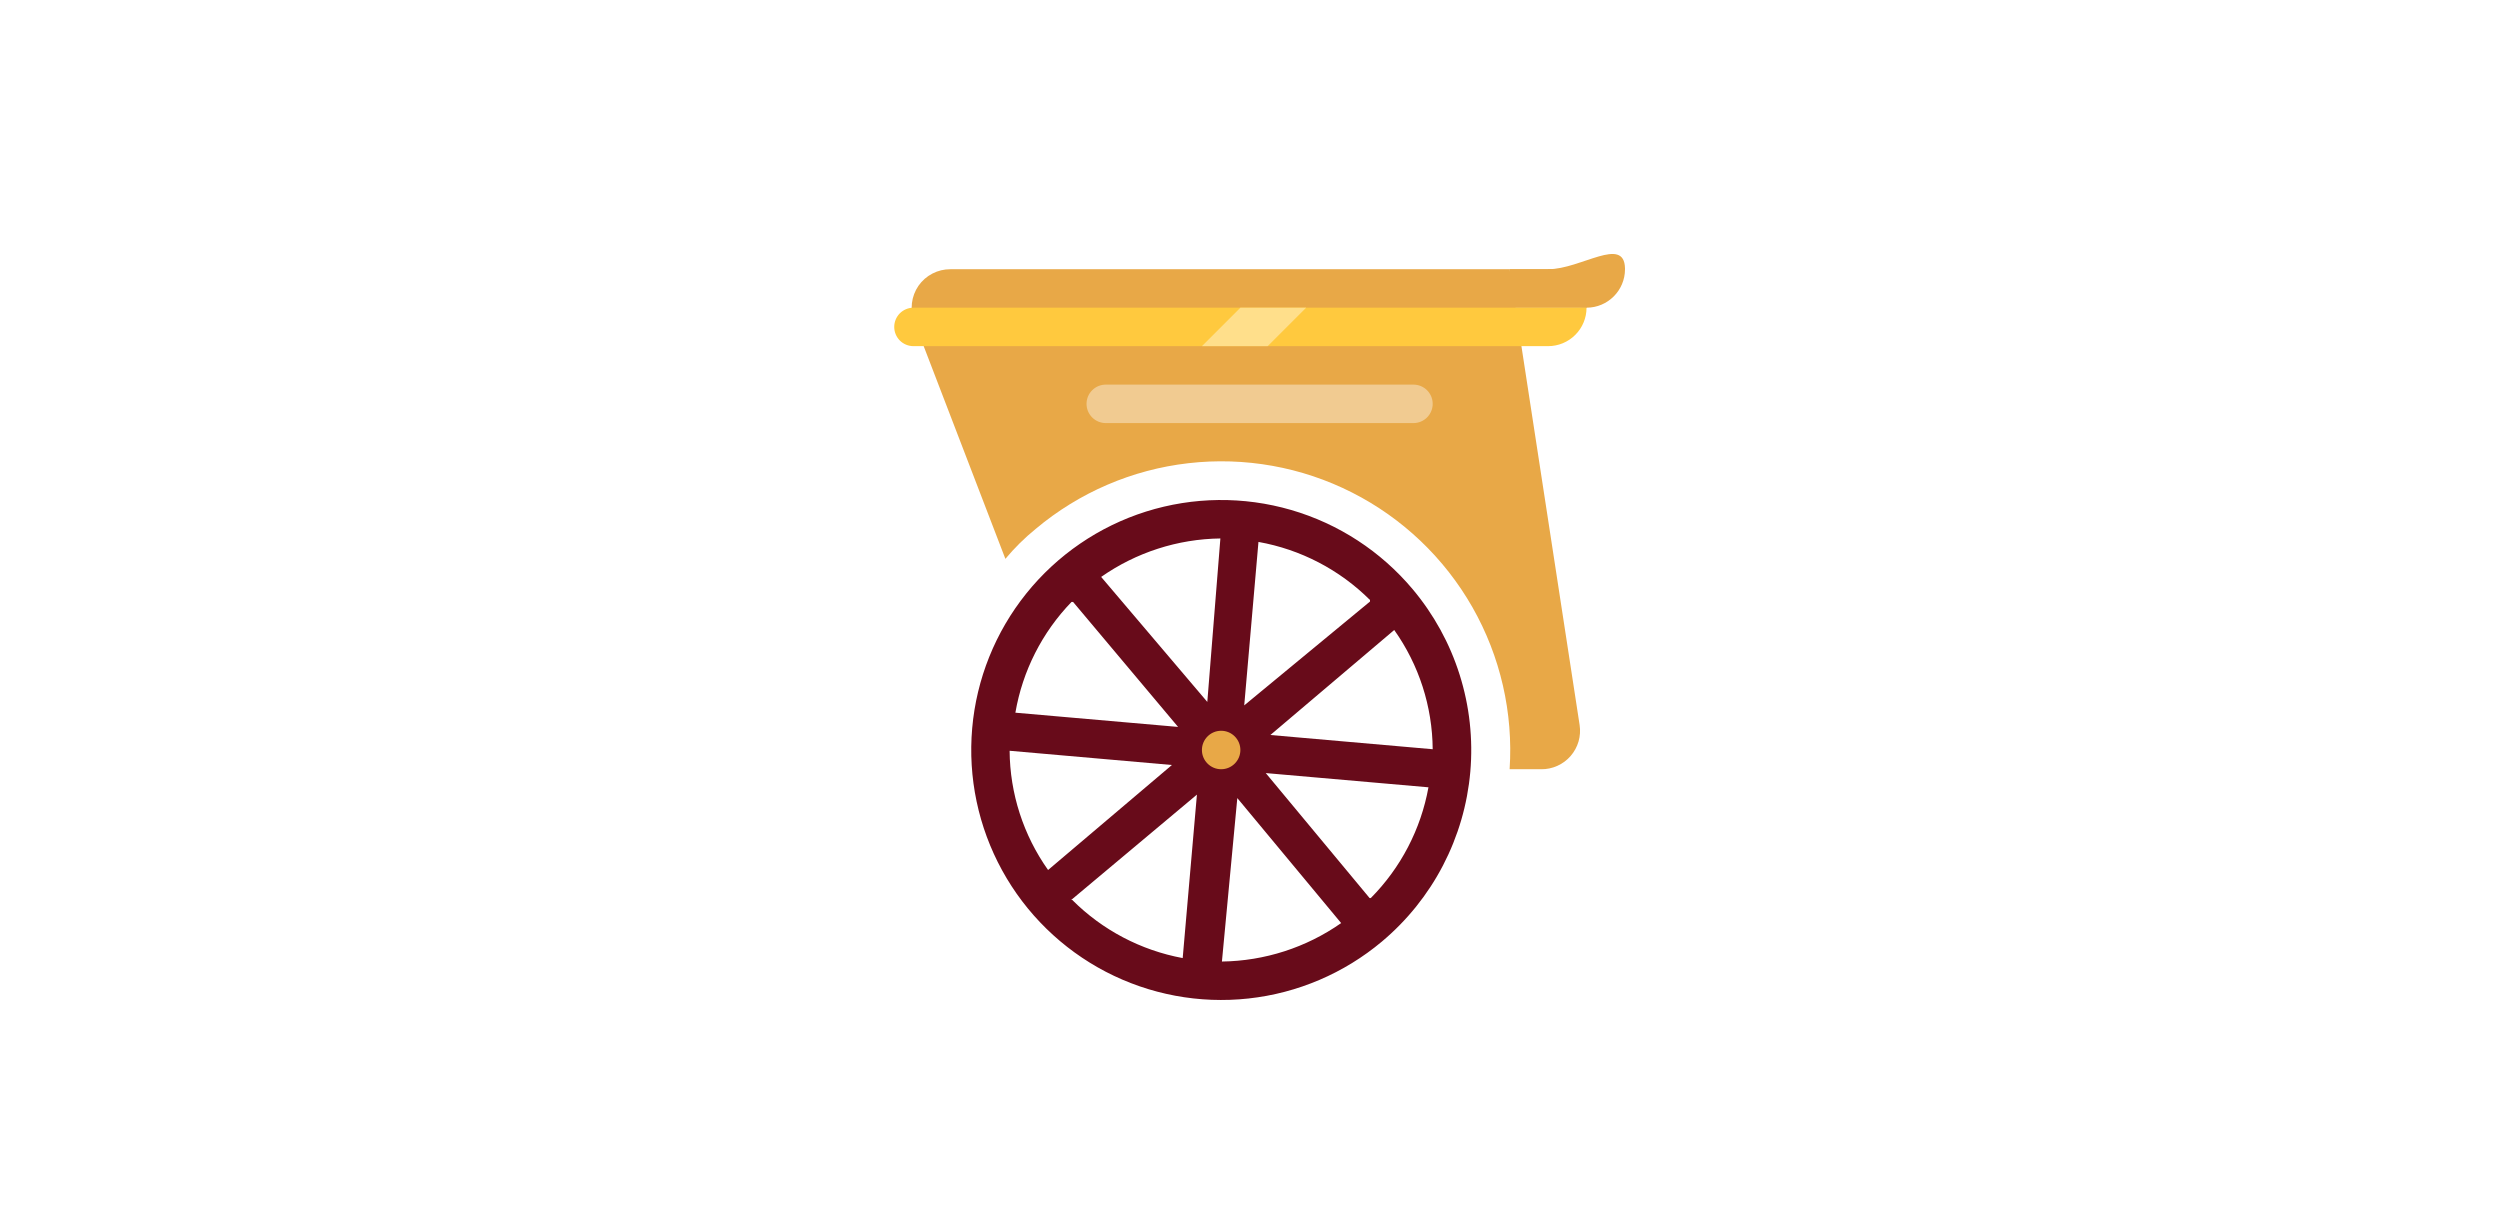 <svg width="65" height="32" viewBox="0 0 65 32" fill="none" xmlns="http://www.w3.org/2000/svg">
<g clip-path="url(#clip0_5044_4048)">
<path d="M41.07 18.85C41.092 18.993 41.082 19.14 41.042 19.279C41.001 19.418 40.931 19.547 40.836 19.656C40.741 19.766 40.623 19.853 40.491 19.912C40.358 19.972 40.215 20.002 40.07 20H39.25C39.347 18.532 39.011 17.067 38.283 15.788C37.554 14.509 36.467 13.472 35.154 12.806C33.842 12.14 32.362 11.875 30.9 12.043C29.438 12.21 28.058 12.804 26.93 13.75C26.642 13.984 26.378 14.245 26.14 14.53L23.77 8.36C23.711 8.208 23.691 8.044 23.71 7.882C23.729 7.72 23.788 7.565 23.88 7.431C23.973 7.297 24.097 7.188 24.242 7.113C24.386 7.038 24.547 6.999 24.71 7H39.25L41.07 18.85Z" fill="#E8A847"/>
<path d="M41.25 7H39.25V8H41.25V7Z" fill="#E8A847"/>
<path d="M41.25 7H39.25V8H41.25V7Z" fill="#E8A847"/>
<path d="M42.25 7L42.25 6.978C42.231 6.123 41.105 7 40.25 7C40.25 7.552 40.698 8 41.25 8C41.802 8 42.25 7.552 42.25 7Z" fill="#E8A847"/>
<path d="M36.75 10H28.75C28.474 10 28.25 10.224 28.25 10.5C28.25 10.776 28.474 11 28.75 11H36.75C37.026 11 37.25 10.776 37.25 10.5C37.25 10.224 37.026 10 36.75 10Z" fill="#F1CB91"/>
<path d="M23.75 8H41.25C41.25 8.265 41.145 8.52 40.957 8.707C40.77 8.895 40.515 9 40.25 9H23.75C23.617 9 23.49 8.947 23.396 8.854C23.303 8.76 23.25 8.633 23.25 8.5C23.25 8.367 23.303 8.24 23.396 8.146C23.49 8.053 23.617 8 23.75 8Z" fill="#FFC93E"/>
<path d="M33.96 8L32.96 9H31.25L32.25 8H33.96Z" fill="#FFDF8B"/>
<path d="M36.73 15.32C35.903 14.335 34.803 13.618 33.569 13.259C32.335 12.9 31.022 12.915 29.796 13.301C28.57 13.688 27.487 14.43 26.682 15.433C25.878 16.435 25.389 17.654 25.277 18.934C25.165 20.215 25.436 21.5 26.054 22.627C26.672 23.754 27.611 24.672 28.751 25.266C29.891 25.859 31.182 26.101 32.46 25.961C33.737 25.822 34.945 25.306 35.93 24.48C36.584 23.931 37.124 23.259 37.518 22.501C37.912 21.744 38.154 20.916 38.228 20.066C38.302 19.215 38.208 18.358 37.951 17.544C37.694 16.729 37.279 15.974 36.73 15.32ZM37.25 19.48L33.03 19.11L36.25 16.38C36.893 17.286 37.242 18.368 37.25 19.48ZM31.39 18.25L28.63 15C29.54 14.363 30.62 14.014 31.73 14L31.39 18.25ZM32.17 20.75L34.87 24C33.961 24.637 32.88 24.985 31.77 25L32.17 20.75ZM35.62 15.64L32.35 18.34L32.72 14.09C33.818 14.286 34.83 14.813 35.62 15.6V15.64ZM27.9 15.65L30.63 18.9L26.4 18.53C26.586 17.445 27.095 16.441 27.86 15.65H27.9ZM26.25 19.52L30.47 19.89L27.25 22.62C26.607 21.713 26.258 20.631 26.25 19.52ZM27.85 23.4L31.12 20.66L30.75 24.91C29.663 24.708 28.662 24.182 27.88 23.4H27.85ZM35.61 23.35L32.91 20.1L37.14 20.47C36.943 21.559 36.42 22.564 35.64 23.35H35.61Z" fill="#680B1A"/>
<path d="M31.75 20C32.026 20 32.25 19.776 32.25 19.5C32.25 19.224 32.026 19 31.75 19C31.474 19 31.25 19.224 31.25 19.5C31.25 19.776 31.474 20 31.75 20Z" fill="#E8A847"/>
</g>
<defs>
<clipPath id="clip0_5044_4048">
<rect width="24" height="24" fill="white" transform="translate(20.25 4)"/>
</clipPath>
</defs>
</svg>

